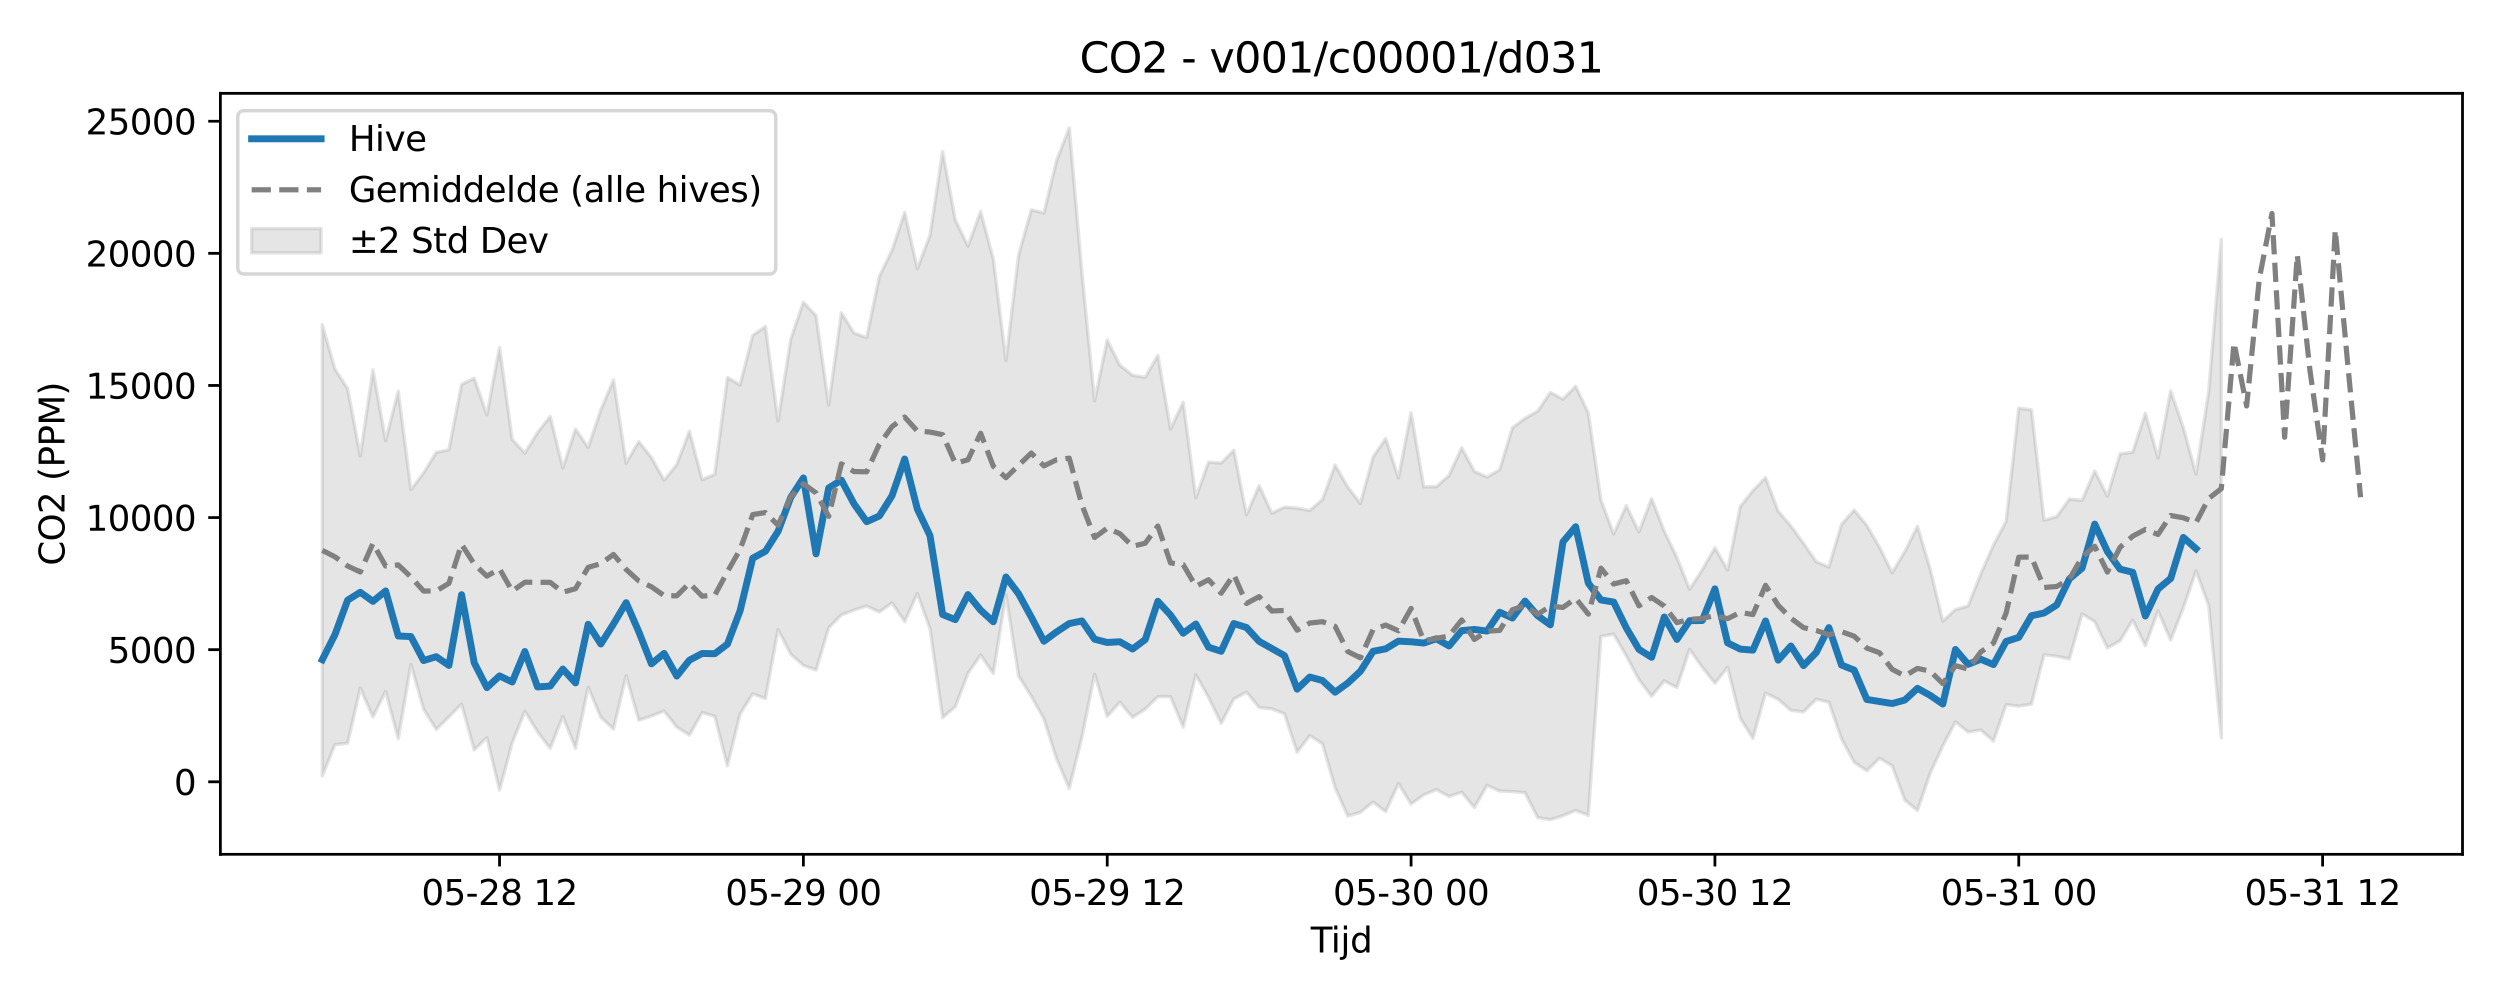 <?xml version="1.0" encoding="utf-8" standalone="no"?>
<!DOCTYPE svg PUBLIC "-//W3C//DTD SVG 1.1//EN"
  "http://www.w3.org/Graphics/SVG/1.1/DTD/svg11.dtd">
<svg xmlns:xlink="http://www.w3.org/1999/xlink" width="720pt" height="288pt" viewBox="0 0 720 288" xmlns="http://www.w3.org/2000/svg" version="1.1">
 <defs>
  <style type="text/css">*{stroke-linejoin: round; stroke-linecap: butt}</style>
 </defs>
 <g id="figure_1">
  <g id="patch_1">
   <path d="M 0 288 
L 720 288 
L 720 0 
L 0 0 
z
" style="fill: #ffffff"/>
  </g>
  <g id="axes_1">
   <g id="patch_2">
    <path d="M 63.47 246.04 
L 709.2 246.04 
L 709.2 26.88 
L 63.47 26.88 
z
" style="fill: #ffffff"/>
   </g>
   <g id="FillBetweenPolyCollection_1">
    <defs>
     <path id="m16d44f63db" d="M 92.821 -194.487 
L 92.821 -64.517 
L 96.467 -73.576 
L 100.114 -73.927 
L 103.76 -89.818 
L 107.406 -81.528 
L 111.052 -88.854 
L 114.698 -75.291 
L 118.344 -96.659 
L 121.99 -83.759 
L 125.637 -77.922 
L 129.283 -81.523 
L 132.929 -85.207 
L 136.575 -72.035 
L 140.221 -75.556 
L 143.867 -60.464 
L 147.513 -74.04 
L 151.159 -83.148 
L 154.806 -77.201 
L 158.452 -72.487 
L 162.098 -81.665 
L 165.744 -72.482 
L 169.39 -90.065 
L 173.036 -81.429 
L 176.682 -78.037 
L 180.329 -93.357 
L 183.975 -80.571 
L 187.621 -81.794 
L 191.267 -83.218 
L 194.913 -78.59 
L 198.559 -76.29 
L 202.205 -82.755 
L 205.851 -81.722 
L 209.498 -67.448 
L 213.144 -82.356 
L 216.79 -88.185 
L 220.436 -86.81 
L 224.082 -106.672 
L 227.728 -99.623 
L 231.374 -96.369 
L 235.021 -95.03 
L 238.667 -107.181 
L 242.313 -110.9 
L 245.959 -112.292 
L 249.605 -113.476 
L 253.251 -111.734 
L 256.897 -114.36 
L 260.543 -108.956 
L 264.19 -117.082 
L 267.836 -106.933 
L 271.482 -81.313 
L 275.128 -84.47 
L 278.774 -94.066 
L 282.42 -99.353 
L 286.066 -94.031 
L 289.712 -116.674 
L 293.359 -93.321 
L 297.005 -87.47 
L 300.651 -80.973 
L 304.297 -69.453 
L 307.943 -60.934 
L 311.589 -75.646 
L 315.235 -93.829 
L 318.882 -81.696 
L 322.528 -85.768 
L 326.174 -81.386 
L 329.82 -83.774 
L 333.466 -87.365 
L 337.112 -87.337 
L 340.758 -78.591 
L 344.404 -93.623 
L 348.051 -87.186 
L 351.697 -79.667 
L 355.343 -86.692 
L 358.989 -88.669 
L 362.635 -84.236 
L 366.281 -83.863 
L 369.927 -82.419 
L 373.574 -71.347 
L 377.22 -76.166 
L 380.866 -73.805 
L 384.512 -61.147 
L 388.158 -52.975 
L 391.804 -54.058 
L 395.45 -57.006 
L 399.096 -54.248 
L 402.743 -62.314 
L 406.389 -56.433 
L 410.035 -59.086 
L 413.681 -60.574 
L 417.327 -58.604 
L 420.973 -59.854 
L 424.619 -55.422 
L 428.266 -61.813 
L 431.912 -60.185 
L 435.558 -60.01 
L 439.204 -59.732 
L 442.85 -52.531 
L 446.496 -51.922 
L 450.142 -53.064 
L 453.788 -54.585 
L 457.435 -53.185 
L 461.081 -104.728 
L 464.727 -105.403 
L 468.373 -99.139 
L 472.019 -92.258 
L 475.665 -87.472 
L 479.311 -91.888 
L 482.958 -89.968 
L 486.604 -100.994 
L 490.25 -95.828 
L 493.896 -91.249 
L 497.542 -95.789 
L 501.188 -81.177 
L 504.834 -75.346 
L 508.48 -88.397 
L 512.127 -86.589 
L 515.773 -83.408 
L 519.419 -82.971 
L 523.065 -86.625 
L 526.711 -85.748 
L 530.357 -75.177 
L 534.003 -68.453 
L 537.649 -66.021 
L 541.296 -69.652 
L 544.942 -67.436 
L 548.588 -57.556 
L 552.234 -54.591 
L 555.88 -65.314 
L 559.526 -73.155 
L 563.172 -80.1 
L 566.819 -77.172 
L 570.465 -77.757 
L 574.111 -74.577 
L 577.757 -85.028 
L 581.403 -84.63 
L 585.049 -85.2 
L 588.695 -99.42 
L 592.341 -98.983 
L 595.988 -98.245 
L 599.634 -111.204 
L 603.28 -108.957 
L 606.926 -101.386 
L 610.572 -103.459 
L 614.218 -109.415 
L 617.864 -102.033 
L 621.511 -112.074 
L 625.157 -103.648 
L 628.803 -112.92 
L 632.449 -123.532 
L 636.095 -113.677 
L 639.741 -75.488 
L 639.741 -219.076 
L 639.741 -219.076 
L 636.095 -175.173 
L 632.449 -151.448 
L 628.803 -164.827 
L 625.157 -175.42 
L 621.511 -156.076 
L 617.864 -169.006 
L 614.218 -157.768 
L 610.572 -157.287 
L 606.926 -145.113 
L 603.28 -152.372 
L 599.634 -143.891 
L 595.988 -144.272 
L 592.341 -139.192 
L 588.695 -138.199 
L 585.049 -169.983 
L 581.403 -170.427 
L 577.757 -137.833 
L 574.111 -130.989 
L 570.465 -122.708 
L 566.819 -113.477 
L 563.172 -112.456 
L 559.526 -109.098 
L 555.88 -124.157 
L 552.234 -136.425 
L 548.588 -129.114 
L 544.942 -123.047 
L 541.296 -130.379 
L 537.649 -136.668 
L 534.003 -141.107 
L 530.357 -136.986 
L 526.711 -124.706 
L 523.065 -126.215 
L 519.419 -131.5 
L 515.773 -136.529 
L 512.127 -140.719 
L 508.48 -150.461 
L 504.834 -146.676 
L 501.188 -142.086 
L 497.542 -123.842 
L 493.896 -130.244 
L 490.25 -123.896 
L 486.604 -118.28 
L 482.958 -127.409 
L 479.311 -135.025 
L 475.665 -144.374 
L 472.019 -134.805 
L 468.373 -142.373 
L 464.727 -134.19 
L 461.081 -143.989 
L 457.435 -169.093 
L 453.788 -176.749 
L 450.142 -173.04 
L 446.496 -174.972 
L 442.85 -169.603 
L 439.204 -167.504 
L 435.558 -164.761 
L 431.912 -152.701 
L 428.266 -150.593 
L 424.619 -152.243 
L 420.973 -159.041 
L 417.327 -151.086 
L 413.681 -147.829 
L 410.035 -147.811 
L 406.389 -169.121 
L 402.743 -150.353 
L 399.096 -161.712 
L 395.45 -156.38 
L 391.804 -143.033 
L 388.158 -147.748 
L 384.512 -154.057 
L 380.866 -144.112 
L 377.22 -140.977 
L 373.574 -141.683 
L 369.927 -141.946 
L 366.281 -140.2 
L 362.635 -148.122 
L 358.989 -139.736 
L 355.343 -158.316 
L 351.697 -154.657 
L 348.051 -154.89 
L 344.404 -144.647 
L 340.758 -172.151 
L 337.112 -164.413 
L 333.466 -185.639 
L 329.82 -179.331 
L 326.174 -179.93 
L 322.528 -182.828 
L 318.882 -190.074 
L 315.235 -172.549 
L 311.589 -209.539 
L 307.943 -251.158 
L 304.297 -241.752 
L 300.651 -226.66 
L 297.005 -227.57 
L 293.359 -214.578 
L 289.712 -184.19 
L 286.066 -213.429 
L 282.42 -227.089 
L 278.774 -217.102 
L 275.128 -224.669 
L 271.482 -244.325 
L 267.836 -220.204 
L 264.19 -210.613 
L 260.543 -226.83 
L 256.897 -215.89 
L 253.251 -208.369 
L 249.605 -190.779 
L 245.959 -192.088 
L 242.313 -197.923 
L 238.667 -171.405 
L 235.021 -197.052 
L 231.374 -200.98 
L 227.728 -190.269 
L 224.082 -166.79 
L 220.436 -193.975 
L 216.79 -191.415 
L 213.144 -177.149 
L 209.498 -179.259 
L 205.851 -151.413 
L 202.205 -149.852 
L 198.559 -163.798 
L 194.913 -154.215 
L 191.267 -149.697 
L 187.621 -156.212 
L 183.975 -160.831 
L 180.329 -154.624 
L 176.682 -178.59 
L 173.036 -169.917 
L 169.39 -159.129 
L 165.744 -164.433 
L 162.098 -153.211 
L 158.452 -168.069 
L 154.806 -163.427 
L 151.159 -157.494 
L 147.513 -161.479 
L 143.867 -187.915 
L 140.221 -168.577 
L 136.575 -179.056 
L 132.929 -177.309 
L 129.283 -158.464 
L 125.637 -157.709 
L 121.99 -151.789 
L 118.344 -146.995 
L 114.698 -175.301 
L 111.052 -161.128 
L 107.406 -181.488 
L 103.76 -156.709 
L 100.114 -176.073 
L 96.467 -181.699 
L 92.821 -194.487 
z
" style="stroke: #808080; stroke-opacity: 0.2"/>
    </defs>
    <g clip-path="url(#p718d4a0f1f)">
     <use xlink:href="#m16d44f63db" x="0" y="288" style="fill: #808080; fill-opacity: 0.2; stroke: #808080; stroke-opacity: 0.2"/>
    </g>
   </g>
   <g id="matplotlib.axis_1">
    <g id="xtick_1">
     <g id="line2d_1">
      <defs>
       <path id="m1c17adb75e" d="M 0 0 
L 0 3.5 
" style="stroke: #000000; stroke-width: 0.8"/>
      </defs>
      <g>
       <use xlink:href="#m1c17adb75e" x="143.867" y="246.04" style="stroke: #000000; stroke-width: 0.8"/>
      </g>
     </g>
     <g id="text_1">
      <!-- 05-28 12 -->
      <g transform="translate(121.387 260.638) scale(0.1 -0.1)">
       <defs>
        <path id="DejaVuSans-30" d="M 2034 4250 
Q 1547 4250 1301 3770 
Q 1056 3291 1056 2328 
Q 1056 1369 1301 889 
Q 1547 409 2034 409 
Q 2525 409 2770 889 
Q 3016 1369 3016 2328 
Q 3016 3291 2770 3770 
Q 2525 4250 2034 4250 
z
M 2034 4750 
Q 2819 4750 3233 4129 
Q 3647 3509 3647 2328 
Q 3647 1150 3233 529 
Q 2819 -91 2034 -91 
Q 1250 -91 836 529 
Q 422 1150 422 2328 
Q 422 3509 836 4129 
Q 1250 4750 2034 4750 
z
" transform="scale(0.016)"/>
        <path id="DejaVuSans-35" d="M 691 4666 
L 3169 4666 
L 3169 4134 
L 1269 4134 
L 1269 2991 
Q 1406 3038 1543 3061 
Q 1681 3084 1819 3084 
Q 2600 3084 3056 2656 
Q 3513 2228 3513 1497 
Q 3513 744 3044 326 
Q 2575 -91 1722 -91 
Q 1428 -91 1123 -41 
Q 819 9 494 109 
L 494 744 
Q 775 591 1075 516 
Q 1375 441 1709 441 
Q 2250 441 2565 725 
Q 2881 1009 2881 1497 
Q 2881 1984 2565 2268 
Q 2250 2553 1709 2553 
Q 1456 2553 1204 2497 
Q 953 2441 691 2322 
L 691 4666 
z
" transform="scale(0.016)"/>
        <path id="DejaVuSans-2d" d="M 313 2009 
L 1997 2009 
L 1997 1497 
L 313 1497 
L 313 2009 
z
" transform="scale(0.016)"/>
        <path id="DejaVuSans-32" d="M 1228 531 
L 3431 531 
L 3431 0 
L 469 0 
L 469 531 
Q 828 903 1448 1529 
Q 2069 2156 2228 2338 
Q 2531 2678 2651 2914 
Q 2772 3150 2772 3378 
Q 2772 3750 2511 3984 
Q 2250 4219 1831 4219 
Q 1534 4219 1204 4116 
Q 875 4013 500 3803 
L 500 4441 
Q 881 4594 1212 4672 
Q 1544 4750 1819 4750 
Q 2544 4750 2975 4387 
Q 3406 4025 3406 3419 
Q 3406 3131 3298 2873 
Q 3191 2616 2906 2266 
Q 2828 2175 2409 1742 
Q 1991 1309 1228 531 
z
" transform="scale(0.016)"/>
        <path id="DejaVuSans-38" d="M 2034 2216 
Q 1584 2216 1326 1975 
Q 1069 1734 1069 1313 
Q 1069 891 1326 650 
Q 1584 409 2034 409 
Q 2484 409 2743 651 
Q 3003 894 3003 1313 
Q 3003 1734 2745 1975 
Q 2488 2216 2034 2216 
z
M 1403 2484 
Q 997 2584 770 2862 
Q 544 3141 544 3541 
Q 544 4100 942 4425 
Q 1341 4750 2034 4750 
Q 2731 4750 3128 4425 
Q 3525 4100 3525 3541 
Q 3525 3141 3298 2862 
Q 3072 2584 2669 2484 
Q 3125 2378 3379 2068 
Q 3634 1759 3634 1313 
Q 3634 634 3220 271 
Q 2806 -91 2034 -91 
Q 1263 -91 848 271 
Q 434 634 434 1313 
Q 434 1759 690 2068 
Q 947 2378 1403 2484 
z
M 1172 3481 
Q 1172 3119 1398 2916 
Q 1625 2713 2034 2713 
Q 2441 2713 2670 2916 
Q 2900 3119 2900 3481 
Q 2900 3844 2670 4047 
Q 2441 4250 2034 4250 
Q 1625 4250 1398 4047 
Q 1172 3844 1172 3481 
z
" transform="scale(0.016)"/>
        <path id="DejaVuSans-20" transform="scale(0.016)"/>
        <path id="DejaVuSans-31" d="M 794 531 
L 1825 531 
L 1825 4091 
L 703 3866 
L 703 4441 
L 1819 4666 
L 2450 4666 
L 2450 531 
L 3481 531 
L 3481 0 
L 794 0 
L 794 531 
z
" transform="scale(0.016)"/>
       </defs>
       <use xlink:href="#DejaVuSans-30"/>
       <use xlink:href="#DejaVuSans-35" transform="translate(63.623 0)"/>
       <use xlink:href="#DejaVuSans-2d" transform="translate(127.246 0)"/>
       <use xlink:href="#DejaVuSans-32" transform="translate(163.33 0)"/>
       <use xlink:href="#DejaVuSans-38" transform="translate(226.953 0)"/>
       <use xlink:href="#DejaVuSans-20" transform="translate(290.576 0)"/>
       <use xlink:href="#DejaVuSans-31" transform="translate(322.363 0)"/>
       <use xlink:href="#DejaVuSans-32" transform="translate(385.986 0)"/>
      </g>
     </g>
    </g>
    <g id="xtick_2">
     <g id="line2d_2">
      <g>
       <use xlink:href="#m1c17adb75e" x="231.374" y="246.04" style="stroke: #000000; stroke-width: 0.8"/>
      </g>
     </g>
     <g id="text_2">
      <!-- 05-29 00 -->
      <g transform="translate(208.894 260.638) scale(0.1 -0.1)">
       <defs>
        <path id="DejaVuSans-39" d="M 703 97 
L 703 672 
Q 941 559 1184 500 
Q 1428 441 1663 441 
Q 2288 441 2617 861 
Q 2947 1281 2994 2138 
Q 2813 1869 2534 1725 
Q 2256 1581 1919 1581 
Q 1219 1581 811 2004 
Q 403 2428 403 3163 
Q 403 3881 828 4315 
Q 1253 4750 1959 4750 
Q 2769 4750 3195 4129 
Q 3622 3509 3622 2328 
Q 3622 1225 3098 567 
Q 2575 -91 1691 -91 
Q 1453 -91 1209 -44 
Q 966 3 703 97 
z
M 1959 2075 
Q 2384 2075 2632 2365 
Q 2881 2656 2881 3163 
Q 2881 3666 2632 3958 
Q 2384 4250 1959 4250 
Q 1534 4250 1286 3958 
Q 1038 3666 1038 3163 
Q 1038 2656 1286 2365 
Q 1534 2075 1959 2075 
z
" transform="scale(0.016)"/>
       </defs>
       <use xlink:href="#DejaVuSans-30"/>
       <use xlink:href="#DejaVuSans-35" transform="translate(63.623 0)"/>
       <use xlink:href="#DejaVuSans-2d" transform="translate(127.246 0)"/>
       <use xlink:href="#DejaVuSans-32" transform="translate(163.33 0)"/>
       <use xlink:href="#DejaVuSans-39" transform="translate(226.953 0)"/>
       <use xlink:href="#DejaVuSans-20" transform="translate(290.576 0)"/>
       <use xlink:href="#DejaVuSans-30" transform="translate(322.363 0)"/>
       <use xlink:href="#DejaVuSans-30" transform="translate(385.986 0)"/>
      </g>
     </g>
    </g>
    <g id="xtick_3">
     <g id="line2d_3">
      <g>
       <use xlink:href="#m1c17adb75e" x="318.882" y="246.04" style="stroke: #000000; stroke-width: 0.8"/>
      </g>
     </g>
     <g id="text_3">
      <!-- 05-29 12 -->
      <g transform="translate(296.401 260.638) scale(0.1 -0.1)">
       <use xlink:href="#DejaVuSans-30"/>
       <use xlink:href="#DejaVuSans-35" transform="translate(63.623 0)"/>
       <use xlink:href="#DejaVuSans-2d" transform="translate(127.246 0)"/>
       <use xlink:href="#DejaVuSans-32" transform="translate(163.33 0)"/>
       <use xlink:href="#DejaVuSans-39" transform="translate(226.953 0)"/>
       <use xlink:href="#DejaVuSans-20" transform="translate(290.576 0)"/>
       <use xlink:href="#DejaVuSans-31" transform="translate(322.363 0)"/>
       <use xlink:href="#DejaVuSans-32" transform="translate(385.986 0)"/>
      </g>
     </g>
    </g>
    <g id="xtick_4">
     <g id="line2d_4">
      <g>
       <use xlink:href="#m1c17adb75e" x="406.389" y="246.04" style="stroke: #000000; stroke-width: 0.8"/>
      </g>
     </g>
     <g id="text_4">
      <!-- 05-30 00 -->
      <g transform="translate(383.908 260.638) scale(0.1 -0.1)">
       <defs>
        <path id="DejaVuSans-33" d="M 2597 2516 
Q 3050 2419 3304 2112 
Q 3559 1806 3559 1356 
Q 3559 666 3084 287 
Q 2609 -91 1734 -91 
Q 1441 -91 1130 -33 
Q 819 25 488 141 
L 488 750 
Q 750 597 1062 519 
Q 1375 441 1716 441 
Q 2309 441 2620 675 
Q 2931 909 2931 1356 
Q 2931 1769 2642 2001 
Q 2353 2234 1838 2234 
L 1294 2234 
L 1294 2753 
L 1863 2753 
Q 2328 2753 2575 2939 
Q 2822 3125 2822 3475 
Q 2822 3834 2567 4026 
Q 2313 4219 1838 4219 
Q 1578 4219 1281 4162 
Q 984 4106 628 3988 
L 628 4550 
Q 988 4650 1302 4700 
Q 1616 4750 1894 4750 
Q 2613 4750 3031 4423 
Q 3450 4097 3450 3541 
Q 3450 3153 3228 2886 
Q 3006 2619 2597 2516 
z
" transform="scale(0.016)"/>
       </defs>
       <use xlink:href="#DejaVuSans-30"/>
       <use xlink:href="#DejaVuSans-35" transform="translate(63.623 0)"/>
       <use xlink:href="#DejaVuSans-2d" transform="translate(127.246 0)"/>
       <use xlink:href="#DejaVuSans-33" transform="translate(163.33 0)"/>
       <use xlink:href="#DejaVuSans-30" transform="translate(226.953 0)"/>
       <use xlink:href="#DejaVuSans-20" transform="translate(290.576 0)"/>
       <use xlink:href="#DejaVuSans-30" transform="translate(322.363 0)"/>
       <use xlink:href="#DejaVuSans-30" transform="translate(385.986 0)"/>
      </g>
     </g>
    </g>
    <g id="xtick_5">
     <g id="line2d_5">
      <g>
       <use xlink:href="#m1c17adb75e" x="493.896" y="246.04" style="stroke: #000000; stroke-width: 0.8"/>
      </g>
     </g>
     <g id="text_5">
      <!-- 05-30 12 -->
      <g transform="translate(471.415 260.638) scale(0.1 -0.1)">
       <use xlink:href="#DejaVuSans-30"/>
       <use xlink:href="#DejaVuSans-35" transform="translate(63.623 0)"/>
       <use xlink:href="#DejaVuSans-2d" transform="translate(127.246 0)"/>
       <use xlink:href="#DejaVuSans-33" transform="translate(163.33 0)"/>
       <use xlink:href="#DejaVuSans-30" transform="translate(226.953 0)"/>
       <use xlink:href="#DejaVuSans-20" transform="translate(290.576 0)"/>
       <use xlink:href="#DejaVuSans-31" transform="translate(322.363 0)"/>
       <use xlink:href="#DejaVuSans-32" transform="translate(385.986 0)"/>
      </g>
     </g>
    </g>
    <g id="xtick_6">
     <g id="line2d_6">
      <g>
       <use xlink:href="#m1c17adb75e" x="581.403" y="246.04" style="stroke: #000000; stroke-width: 0.8"/>
      </g>
     </g>
     <g id="text_6">
      <!-- 05-31 00 -->
      <g transform="translate(558.923 260.638) scale(0.1 -0.1)">
       <use xlink:href="#DejaVuSans-30"/>
       <use xlink:href="#DejaVuSans-35" transform="translate(63.623 0)"/>
       <use xlink:href="#DejaVuSans-2d" transform="translate(127.246 0)"/>
       <use xlink:href="#DejaVuSans-33" transform="translate(163.33 0)"/>
       <use xlink:href="#DejaVuSans-31" transform="translate(226.953 0)"/>
       <use xlink:href="#DejaVuSans-20" transform="translate(290.576 0)"/>
       <use xlink:href="#DejaVuSans-30" transform="translate(322.363 0)"/>
       <use xlink:href="#DejaVuSans-30" transform="translate(385.986 0)"/>
      </g>
     </g>
    </g>
    <g id="xtick_7">
     <g id="line2d_7">
      <g>
       <use xlink:href="#m1c17adb75e" x="668.91" y="246.04" style="stroke: #000000; stroke-width: 0.8"/>
      </g>
     </g>
     <g id="text_7">
      <!-- 05-31 12 -->
      <g transform="translate(646.43 260.638) scale(0.1 -0.1)">
       <use xlink:href="#DejaVuSans-30"/>
       <use xlink:href="#DejaVuSans-35" transform="translate(63.623 0)"/>
       <use xlink:href="#DejaVuSans-2d" transform="translate(127.246 0)"/>
       <use xlink:href="#DejaVuSans-33" transform="translate(163.33 0)"/>
       <use xlink:href="#DejaVuSans-31" transform="translate(226.953 0)"/>
       <use xlink:href="#DejaVuSans-20" transform="translate(290.576 0)"/>
       <use xlink:href="#DejaVuSans-31" transform="translate(322.363 0)"/>
       <use xlink:href="#DejaVuSans-32" transform="translate(385.986 0)"/>
      </g>
     </g>
    </g>
    <g id="text_8">
     <!-- Tijd -->
     <g transform="translate(377.485 274.317) scale(0.1 -0.1)">
      <defs>
       <path id="DejaVuSans-54" d="M -19 4666 
L 3928 4666 
L 3928 4134 
L 2272 4134 
L 2272 0 
L 1638 0 
L 1638 4134 
L -19 4134 
L -19 4666 
z
" transform="scale(0.016)"/>
       <path id="DejaVuSans-69" d="M 603 3500 
L 1178 3500 
L 1178 0 
L 603 0 
L 603 3500 
z
M 603 4863 
L 1178 4863 
L 1178 4134 
L 603 4134 
L 603 4863 
z
" transform="scale(0.016)"/>
       <path id="DejaVuSans-6a" d="M 603 3500 
L 1178 3500 
L 1178 -63 
Q 1178 -731 923 -1031 
Q 669 -1331 103 -1331 
L -116 -1331 
L -116 -844 
L 38 -844 
Q 366 -844 484 -692 
Q 603 -541 603 -63 
L 603 3500 
z
M 603 4863 
L 1178 4863 
L 1178 4134 
L 603 4134 
L 603 4863 
z
" transform="scale(0.016)"/>
       <path id="DejaVuSans-64" d="M 2906 2969 
L 2906 4863 
L 3481 4863 
L 3481 0 
L 2906 0 
L 2906 525 
Q 2725 213 2448 61 
Q 2172 -91 1784 -91 
Q 1150 -91 751 415 
Q 353 922 353 1747 
Q 353 2572 751 3078 
Q 1150 3584 1784 3584 
Q 2172 3584 2448 3432 
Q 2725 3281 2906 2969 
z
M 947 1747 
Q 947 1113 1208 752 
Q 1469 391 1925 391 
Q 2381 391 2643 752 
Q 2906 1113 2906 1747 
Q 2906 2381 2643 2742 
Q 2381 3103 1925 3103 
Q 1469 3103 1208 2742 
Q 947 2381 947 1747 
z
" transform="scale(0.016)"/>
      </defs>
      <use xlink:href="#DejaVuSans-54"/>
      <use xlink:href="#DejaVuSans-69" transform="translate(57.959 0)"/>
      <use xlink:href="#DejaVuSans-6a" transform="translate(85.742 0)"/>
      <use xlink:href="#DejaVuSans-64" transform="translate(113.525 0)"/>
     </g>
    </g>
   </g>
   <g id="matplotlib.axis_2">
    <g id="ytick_1">
     <g id="line2d_8">
      <defs>
       <path id="m0ce112e9c4" d="M 0 0 
L -3.5 0 
" style="stroke: #000000; stroke-width: 0.8"/>
      </defs>
      <g>
       <use xlink:href="#m0ce112e9c4" x="63.47" y="225.157" style="stroke: #000000; stroke-width: 0.8"/>
      </g>
     </g>
     <g id="text_9">
      <!-- 0 -->
      <g transform="translate(50.108 228.956) scale(0.1 -0.1)">
       <use xlink:href="#DejaVuSans-30"/>
      </g>
     </g>
    </g>
    <g id="ytick_2">
     <g id="line2d_9">
      <g>
       <use xlink:href="#m0ce112e9c4" x="63.47" y="187.109" style="stroke: #000000; stroke-width: 0.8"/>
      </g>
     </g>
     <g id="text_10">
      <!-- 5000 -->
      <g transform="translate(31.02 190.908) scale(0.1 -0.1)">
       <use xlink:href="#DejaVuSans-35"/>
       <use xlink:href="#DejaVuSans-30" transform="translate(63.623 0)"/>
       <use xlink:href="#DejaVuSans-30" transform="translate(127.246 0)"/>
       <use xlink:href="#DejaVuSans-30" transform="translate(190.869 0)"/>
      </g>
     </g>
    </g>
    <g id="ytick_3">
     <g id="line2d_10">
      <g>
       <use xlink:href="#m0ce112e9c4" x="63.47" y="149.061" style="stroke: #000000; stroke-width: 0.8"/>
      </g>
     </g>
     <g id="text_11">
      <!-- 10000 -->
      <g transform="translate(24.657 152.86) scale(0.1 -0.1)">
       <use xlink:href="#DejaVuSans-31"/>
       <use xlink:href="#DejaVuSans-30" transform="translate(63.623 0)"/>
       <use xlink:href="#DejaVuSans-30" transform="translate(127.246 0)"/>
       <use xlink:href="#DejaVuSans-30" transform="translate(190.869 0)"/>
       <use xlink:href="#DejaVuSans-30" transform="translate(254.492 0)"/>
      </g>
     </g>
    </g>
    <g id="ytick_4">
     <g id="line2d_11">
      <g>
       <use xlink:href="#m0ce112e9c4" x="63.47" y="111.013" style="stroke: #000000; stroke-width: 0.8"/>
      </g>
     </g>
     <g id="text_12">
      <!-- 15000 -->
      <g transform="translate(24.657 114.812) scale(0.1 -0.1)">
       <use xlink:href="#DejaVuSans-31"/>
       <use xlink:href="#DejaVuSans-35" transform="translate(63.623 0)"/>
       <use xlink:href="#DejaVuSans-30" transform="translate(127.246 0)"/>
       <use xlink:href="#DejaVuSans-30" transform="translate(190.869 0)"/>
       <use xlink:href="#DejaVuSans-30" transform="translate(254.492 0)"/>
      </g>
     </g>
    </g>
    <g id="ytick_5">
     <g id="line2d_12">
      <g>
       <use xlink:href="#m0ce112e9c4" x="63.47" y="72.965" style="stroke: #000000; stroke-width: 0.8"/>
      </g>
     </g>
     <g id="text_13">
      <!-- 20000 -->
      <g transform="translate(24.657 76.764) scale(0.1 -0.1)">
       <use xlink:href="#DejaVuSans-32"/>
       <use xlink:href="#DejaVuSans-30" transform="translate(63.623 0)"/>
       <use xlink:href="#DejaVuSans-30" transform="translate(127.246 0)"/>
       <use xlink:href="#DejaVuSans-30" transform="translate(190.869 0)"/>
       <use xlink:href="#DejaVuSans-30" transform="translate(254.492 0)"/>
      </g>
     </g>
    </g>
    <g id="ytick_6">
     <g id="line2d_13">
      <g>
       <use xlink:href="#m0ce112e9c4" x="63.47" y="34.917" style="stroke: #000000; stroke-width: 0.8"/>
      </g>
     </g>
     <g id="text_14">
      <!-- 25000 -->
      <g transform="translate(24.657 38.716) scale(0.1 -0.1)">
       <use xlink:href="#DejaVuSans-32"/>
       <use xlink:href="#DejaVuSans-35" transform="translate(63.623 0)"/>
       <use xlink:href="#DejaVuSans-30" transform="translate(127.246 0)"/>
       <use xlink:href="#DejaVuSans-30" transform="translate(190.869 0)"/>
       <use xlink:href="#DejaVuSans-30" transform="translate(254.492 0)"/>
      </g>
     </g>
    </g>
    <g id="text_15">
     <!-- CO2 (PPM) -->
     <g transform="translate(18.578 162.903) rotate(-90) scale(0.1 -0.1)">
      <defs>
       <path id="DejaVuSans-43" d="M 4122 4306 
L 4122 3641 
Q 3803 3938 3442 4084 
Q 3081 4231 2675 4231 
Q 1875 4231 1450 3742 
Q 1025 3253 1025 2328 
Q 1025 1406 1450 917 
Q 1875 428 2675 428 
Q 3081 428 3442 575 
Q 3803 722 4122 1019 
L 4122 359 
Q 3791 134 3420 21 
Q 3050 -91 2638 -91 
Q 1578 -91 968 557 
Q 359 1206 359 2328 
Q 359 3453 968 4101 
Q 1578 4750 2638 4750 
Q 3056 4750 3426 4639 
Q 3797 4528 4122 4306 
z
" transform="scale(0.016)"/>
       <path id="DejaVuSans-4f" d="M 2522 4238 
Q 1834 4238 1429 3725 
Q 1025 3213 1025 2328 
Q 1025 1447 1429 934 
Q 1834 422 2522 422 
Q 3209 422 3611 934 
Q 4013 1447 4013 2328 
Q 4013 3213 3611 3725 
Q 3209 4238 2522 4238 
z
M 2522 4750 
Q 3503 4750 4090 4092 
Q 4678 3434 4678 2328 
Q 4678 1225 4090 567 
Q 3503 -91 2522 -91 
Q 1538 -91 948 565 
Q 359 1222 359 2328 
Q 359 3434 948 4092 
Q 1538 4750 2522 4750 
z
" transform="scale(0.016)"/>
       <path id="DejaVuSans-28" d="M 1984 4856 
Q 1566 4138 1362 3434 
Q 1159 2731 1159 2009 
Q 1159 1288 1364 580 
Q 1569 -128 1984 -844 
L 1484 -844 
Q 1016 -109 783 600 
Q 550 1309 550 2009 
Q 550 2706 781 3412 
Q 1013 4119 1484 4856 
L 1984 4856 
z
" transform="scale(0.016)"/>
       <path id="DejaVuSans-50" d="M 1259 4147 
L 1259 2394 
L 2053 2394 
Q 2494 2394 2734 2622 
Q 2975 2850 2975 3272 
Q 2975 3691 2734 3919 
Q 2494 4147 2053 4147 
L 1259 4147 
z
M 628 4666 
L 2053 4666 
Q 2838 4666 3239 4311 
Q 3641 3956 3641 3272 
Q 3641 2581 3239 2228 
Q 2838 1875 2053 1875 
L 1259 1875 
L 1259 0 
L 628 0 
L 628 4666 
z
" transform="scale(0.016)"/>
       <path id="DejaVuSans-4d" d="M 628 4666 
L 1569 4666 
L 2759 1491 
L 3956 4666 
L 4897 4666 
L 4897 0 
L 4281 0 
L 4281 4097 
L 3078 897 
L 2444 897 
L 1241 4097 
L 1241 0 
L 628 0 
L 628 4666 
z
" transform="scale(0.016)"/>
       <path id="DejaVuSans-29" d="M 513 4856 
L 1013 4856 
Q 1481 4119 1714 3412 
Q 1947 2706 1947 2009 
Q 1947 1309 1714 600 
Q 1481 -109 1013 -844 
L 513 -844 
Q 928 -128 1133 580 
Q 1338 1288 1338 2009 
Q 1338 2731 1133 3434 
Q 928 4138 513 4856 
z
" transform="scale(0.016)"/>
      </defs>
      <use xlink:href="#DejaVuSans-43"/>
      <use xlink:href="#DejaVuSans-4f" transform="translate(69.824 0)"/>
      <use xlink:href="#DejaVuSans-32" transform="translate(148.535 0)"/>
      <use xlink:href="#DejaVuSans-20" transform="translate(212.158 0)"/>
      <use xlink:href="#DejaVuSans-28" transform="translate(243.945 0)"/>
      <use xlink:href="#DejaVuSans-50" transform="translate(282.959 0)"/>
      <use xlink:href="#DejaVuSans-50" transform="translate(343.262 0)"/>
      <use xlink:href="#DejaVuSans-4d" transform="translate(403.564 0)"/>
      <use xlink:href="#DejaVuSans-29" transform="translate(489.844 0)"/>
     </g>
    </g>
   </g>
   <g id="line2d_14">
    <path d="M 92.821 189.993 
L 96.467 182.766 
L 100.114 172.846 
L 103.76 170.573 
L 107.406 173.188 
L 111.052 170.2 
L 114.698 183.169 
L 118.344 183.332 
L 121.99 190.241 
L 125.637 189.125 
L 129.283 191.644 
L 132.929 171.273 
L 136.575 190.883 
L 140.221 198.038 
L 143.867 194.665 
L 147.513 196.413 
L 151.159 187.639 
L 154.806 197.838 
L 158.452 197.59 
L 162.098 192.686 
L 165.744 196.674 
L 169.39 179.791 
L 173.036 185.47 
L 176.682 179.712 
L 180.329 173.579 
L 183.975 181.949 
L 187.621 191.182 
L 191.267 188.187 
L 194.913 194.711 
L 198.559 190.122 
L 202.205 188.201 
L 205.851 188.265 
L 209.498 185.511 
L 213.144 175.892 
L 216.79 160.749 
L 220.436 158.77 
L 224.082 153.023 
L 227.728 143.249 
L 231.374 137.654 
L 235.021 159.509 
L 238.667 140.543 
L 242.313 138.27 
L 245.959 145.114 
L 249.605 150.253 
L 253.251 148.604 
L 256.897 142.779 
L 260.543 132.209 
L 264.19 146.603 
L 267.836 154.261 
L 271.482 176.988 
L 275.128 178.451 
L 278.774 171.245 
L 282.42 175.73 
L 286.066 179.065 
L 289.712 166.172 
L 293.359 171.027 
L 297.005 177.718 
L 300.651 184.671 
L 304.297 181.982 
L 307.943 179.58 
L 311.589 178.829 
L 315.235 184.088 
L 318.882 185.031 
L 322.528 184.826 
L 326.174 186.918 
L 329.82 184.207 
L 333.466 173.173 
L 337.112 177.14 
L 340.758 182.365 
L 344.404 179.722 
L 348.051 186.396 
L 351.697 187.568 
L 355.343 179.573 
L 358.989 180.727 
L 362.635 184.712 
L 369.927 188.826 
L 373.574 198.485 
L 377.22 194.985 
L 380.866 195.984 
L 384.512 199.355 
L 388.158 196.73 
L 391.804 193.323 
L 395.45 187.575 
L 399.096 186.865 
L 402.743 184.643 
L 406.389 184.836 
L 410.035 185.199 
L 413.681 183.971 
L 417.327 186.038 
L 420.973 181.625 
L 424.619 181.28 
L 428.266 181.746 
L 431.912 176.318 
L 435.558 177.997 
L 439.204 173.099 
L 442.85 177.323 
L 446.496 179.956 
L 450.142 156.046 
L 453.788 151.701 
L 457.435 167.945 
L 461.081 172.8 
L 464.727 173.391 
L 468.373 180.831 
L 472.019 187.02 
L 475.665 189.303 
L 479.311 177.703 
L 482.958 184.148 
L 486.604 178.751 
L 490.25 178.708 
L 493.896 169.594 
L 497.542 185.15 
L 501.188 186.941 
L 504.834 187.24 
L 508.48 178.84 
L 512.127 190.122 
L 515.773 186.046 
L 519.419 191.693 
L 523.065 187.93 
L 526.711 180.766 
L 530.357 191.54 
L 534.003 192.998 
L 537.649 201.45 
L 544.942 202.617 
L 548.588 201.615 
L 552.234 198.239 
L 555.88 200.271 
L 559.526 202.756 
L 563.172 187.055 
L 566.819 191.327 
L 570.465 189.866 
L 574.111 191.4 
L 577.757 184.734 
L 581.403 183.565 
L 585.049 177.338 
L 588.695 176.539 
L 592.341 174.22 
L 595.988 166.702 
L 599.634 163.625 
L 603.28 150.943 
L 606.926 158.839 
L 610.572 163.915 
L 614.218 164.815 
L 617.864 177.409 
L 621.511 169.632 
L 625.157 166.593 
L 628.803 154.779 
L 632.449 158.017 
L 632.449 158.017 
" clip-path="url(#p718d4a0f1f)" style="fill: none; stroke: #1f77b4; stroke-width: 2; stroke-linecap: square"/>
   </g>
   <g id="line2d_15">
    <path d="M 92.821 158.498 
L 96.467 160.362 
L 100.114 163 
L 103.76 164.736 
L 107.406 156.492 
L 111.052 163.009 
L 114.698 162.704 
L 118.344 166.173 
L 121.99 170.226 
L 125.637 170.184 
L 129.283 168.006 
L 132.929 156.742 
L 136.575 162.454 
L 140.221 165.933 
L 143.867 163.811 
L 147.513 170.241 
L 151.159 167.679 
L 158.452 167.722 
L 162.098 170.562 
L 165.744 169.542 
L 169.39 163.403 
L 173.036 162.327 
L 176.682 159.687 
L 180.329 164.01 
L 183.975 167.299 
L 187.621 168.997 
L 191.267 171.542 
L 194.913 171.597 
L 198.559 167.956 
L 202.205 171.696 
L 205.851 171.432 
L 209.498 164.647 
L 213.144 158.248 
L 216.79 148.2 
L 220.436 147.608 
L 224.082 151.269 
L 227.728 143.054 
L 231.374 139.325 
L 235.021 141.959 
L 238.667 148.707 
L 242.313 133.589 
L 245.959 135.81 
L 249.605 135.873 
L 253.251 127.948 
L 256.897 122.875 
L 260.543 120.107 
L 264.19 124.153 
L 267.836 124.431 
L 271.482 125.181 
L 275.128 133.43 
L 278.774 132.416 
L 282.42 124.779 
L 286.066 134.27 
L 289.712 137.568 
L 297.005 130.48 
L 300.651 134.184 
L 304.297 132.398 
L 307.943 131.954 
L 311.589 145.408 
L 315.235 154.811 
L 318.882 152.115 
L 322.528 153.702 
L 326.174 157.342 
L 329.82 156.447 
L 333.466 151.498 
L 337.112 162.125 
L 340.758 162.629 
L 344.404 168.865 
L 348.051 166.962 
L 351.697 170.838 
L 355.343 165.496 
L 358.989 173.798 
L 362.635 171.821 
L 366.281 175.969 
L 369.927 175.817 
L 373.574 181.485 
L 377.22 179.429 
L 380.866 179.042 
L 384.512 180.398 
L 388.158 187.638 
L 391.804 189.455 
L 395.45 181.307 
L 399.096 180.02 
L 402.743 181.666 
L 406.389 175.223 
L 410.035 184.551 
L 417.327 183.155 
L 420.973 178.552 
L 424.619 184.167 
L 428.266 181.797 
L 431.912 181.557 
L 435.558 175.615 
L 439.204 174.382 
L 442.85 176.933 
L 446.496 174.553 
L 450.142 174.948 
L 453.788 172.333 
L 457.435 176.861 
L 461.081 163.642 
L 464.727 168.203 
L 468.373 167.244 
L 472.019 174.468 
L 475.665 172.077 
L 479.311 174.544 
L 482.958 179.311 
L 486.604 178.363 
L 490.25 178.138 
L 493.896 177.254 
L 497.542 178.184 
L 501.188 176.368 
L 504.834 176.989 
L 508.48 168.571 
L 512.127 174.346 
L 515.773 178.032 
L 519.419 180.764 
L 523.065 181.58 
L 526.711 182.773 
L 530.357 181.918 
L 534.003 183.22 
L 537.649 186.656 
L 541.296 187.984 
L 544.942 192.759 
L 548.588 194.665 
L 552.234 192.492 
L 555.88 193.264 
L 559.526 196.874 
L 563.172 191.722 
L 566.819 192.676 
L 570.465 187.767 
L 574.111 185.217 
L 577.757 176.569 
L 581.403 160.471 
L 585.049 160.408 
L 588.695 169.191 
L 592.341 168.913 
L 595.988 166.742 
L 599.634 160.453 
L 603.28 157.335 
L 606.926 164.75 
L 610.572 157.627 
L 614.218 154.409 
L 617.864 152.481 
L 621.511 153.925 
L 625.157 148.466 
L 628.803 149.126 
L 632.449 150.51 
L 636.095 143.575 
L 639.741 140.718 
L 643.387 98.681 
L 647.033 116.925 
L 650.68 80.3 
L 654.326 61.49 
L 657.972 125.92 
L 661.618 73.406 
L 665.264 106.649 
L 668.91 132.445 
L 672.556 66.192 
L 676.203 105.435 
L 679.849 143.213 
L 679.849 143.213 
" clip-path="url(#p718d4a0f1f)" style="fill: none; stroke-dasharray: 5.55,2.4; stroke-dashoffset: 0; stroke: #808080; stroke-width: 1.5"/>
   </g>
   <g id="patch_3">
    <path d="M 63.47 246.04 
L 63.47 26.88 
" style="fill: none; stroke: #000000; stroke-width: 0.8; stroke-linejoin: miter; stroke-linecap: square"/>
   </g>
   <g id="patch_4">
    <path d="M 709.2 246.04 
L 709.2 26.88 
" style="fill: none; stroke: #000000; stroke-width: 0.8; stroke-linejoin: miter; stroke-linecap: square"/>
   </g>
   <g id="patch_5">
    <path d="M 63.47 246.04 
L 709.2 246.04 
" style="fill: none; stroke: #000000; stroke-width: 0.8; stroke-linejoin: miter; stroke-linecap: square"/>
   </g>
   <g id="patch_6">
    <path d="M 63.47 26.88 
L 709.2 26.88 
" style="fill: none; stroke: #000000; stroke-width: 0.8; stroke-linejoin: miter; stroke-linecap: square"/>
   </g>
   <g id="text_16">
    <!-- CO2 - v001/c00001/d031 -->
    <g transform="translate(310.932 20.88) scale(0.12 -0.12)">
     <defs>
      <path id="DejaVuSans-76" d="M 191 3500 
L 800 3500 
L 1894 563 
L 2988 3500 
L 3597 3500 
L 2284 0 
L 1503 0 
L 191 3500 
z
" transform="scale(0.016)"/>
      <path id="DejaVuSans-2f" d="M 1625 4666 
L 2156 4666 
L 531 -594 
L 0 -594 
L 1625 4666 
z
" transform="scale(0.016)"/>
      <path id="DejaVuSans-63" d="M 3122 3366 
L 3122 2828 
Q 2878 2963 2633 3030 
Q 2388 3097 2138 3097 
Q 1578 3097 1268 2742 
Q 959 2388 959 1747 
Q 959 1106 1268 751 
Q 1578 397 2138 397 
Q 2388 397 2633 464 
Q 2878 531 3122 666 
L 3122 134 
Q 2881 22 2623 -34 
Q 2366 -91 2075 -91 
Q 1284 -91 818 406 
Q 353 903 353 1747 
Q 353 2603 823 3093 
Q 1294 3584 2113 3584 
Q 2378 3584 2631 3529 
Q 2884 3475 3122 3366 
z
" transform="scale(0.016)"/>
     </defs>
     <use xlink:href="#DejaVuSans-43"/>
     <use xlink:href="#DejaVuSans-4f" transform="translate(69.824 0)"/>
     <use xlink:href="#DejaVuSans-32" transform="translate(148.535 0)"/>
     <use xlink:href="#DejaVuSans-20" transform="translate(212.158 0)"/>
     <use xlink:href="#DejaVuSans-2d" transform="translate(243.945 0)"/>
     <use xlink:href="#DejaVuSans-20" transform="translate(280.029 0)"/>
     <use xlink:href="#DejaVuSans-76" transform="translate(311.816 0)"/>
     <use xlink:href="#DejaVuSans-30" transform="translate(370.996 0)"/>
     <use xlink:href="#DejaVuSans-30" transform="translate(434.619 0)"/>
     <use xlink:href="#DejaVuSans-31" transform="translate(498.242 0)"/>
     <use xlink:href="#DejaVuSans-2f" transform="translate(561.865 0)"/>
     <use xlink:href="#DejaVuSans-63" transform="translate(595.557 0)"/>
     <use xlink:href="#DejaVuSans-30" transform="translate(650.537 0)"/>
     <use xlink:href="#DejaVuSans-30" transform="translate(714.16 0)"/>
     <use xlink:href="#DejaVuSans-30" transform="translate(777.783 0)"/>
     <use xlink:href="#DejaVuSans-30" transform="translate(841.406 0)"/>
     <use xlink:href="#DejaVuSans-31" transform="translate(905.029 0)"/>
     <use xlink:href="#DejaVuSans-2f" transform="translate(968.652 0)"/>
     <use xlink:href="#DejaVuSans-64" transform="translate(1002.344 0)"/>
     <use xlink:href="#DejaVuSans-30" transform="translate(1065.82 0)"/>
     <use xlink:href="#DejaVuSans-33" transform="translate(1129.443 0)"/>
     <use xlink:href="#DejaVuSans-31" transform="translate(1193.066 0)"/>
    </g>
   </g>
   <g id="legend_1">
    <g id="patch_7">
     <path d="M 70.47 78.914 
L 221.414 78.914 
Q 223.414 78.914 223.414 76.914 
L 223.414 33.88 
Q 223.414 31.88 221.414 31.88 
L 70.47 31.88 
Q 68.47 31.88 68.47 33.88 
L 68.47 76.914 
Q 68.47 78.914 70.47 78.914 
z
" style="fill: #ffffff; opacity: 0.8; stroke: #cccccc; stroke-linejoin: miter"/>
    </g>
    <g id="line2d_16">
     <path d="M 72.47 39.978 
L 82.47 39.978 
L 92.47 39.978 
" style="fill: none; stroke: #1f77b4; stroke-width: 2; stroke-linecap: square"/>
    </g>
    <g id="text_17">
     <!-- Hive -->
     <g transform="translate(100.47 43.478) scale(0.1 -0.1)">
      <defs>
       <path id="DejaVuSans-48" d="M 628 4666 
L 1259 4666 
L 1259 2753 
L 3553 2753 
L 3553 4666 
L 4184 4666 
L 4184 0 
L 3553 0 
L 3553 2222 
L 1259 2222 
L 1259 0 
L 628 0 
L 628 4666 
z
" transform="scale(0.016)"/>
       <path id="DejaVuSans-65" d="M 3597 1894 
L 3597 1613 
L 953 1613 
Q 991 1019 1311 708 
Q 1631 397 2203 397 
Q 2534 397 2845 478 
Q 3156 559 3463 722 
L 3463 178 
Q 3153 47 2828 -22 
Q 2503 -91 2169 -91 
Q 1331 -91 842 396 
Q 353 884 353 1716 
Q 353 2575 817 3079 
Q 1281 3584 2069 3584 
Q 2775 3584 3186 3129 
Q 3597 2675 3597 1894 
z
M 3022 2063 
Q 3016 2534 2758 2815 
Q 2500 3097 2075 3097 
Q 1594 3097 1305 2825 
Q 1016 2553 972 2059 
L 3022 2063 
z
" transform="scale(0.016)"/>
      </defs>
      <use xlink:href="#DejaVuSans-48"/>
      <use xlink:href="#DejaVuSans-69" transform="translate(75.195 0)"/>
      <use xlink:href="#DejaVuSans-76" transform="translate(102.979 0)"/>
      <use xlink:href="#DejaVuSans-65" transform="translate(162.158 0)"/>
     </g>
    </g>
    <g id="line2d_17">
     <path d="M 72.47 54.657 
L 82.47 54.657 
L 92.47 54.657 
" style="fill: none; stroke-dasharray: 5.55,2.4; stroke-dashoffset: 0; stroke: #808080; stroke-width: 1.5"/>
    </g>
    <g id="text_18">
     <!-- Gemiddelde (alle hives) -->
     <g transform="translate(100.47 58.157) scale(0.1 -0.1)">
      <defs>
       <path id="DejaVuSans-47" d="M 3809 666 
L 3809 1919 
L 2778 1919 
L 2778 2438 
L 4434 2438 
L 4434 434 
Q 4069 175 3628 42 
Q 3188 -91 2688 -91 
Q 1594 -91 976 548 
Q 359 1188 359 2328 
Q 359 3472 976 4111 
Q 1594 4750 2688 4750 
Q 3144 4750 3555 4637 
Q 3966 4525 4313 4306 
L 4313 3634 
Q 3963 3931 3569 4081 
Q 3175 4231 2741 4231 
Q 1884 4231 1454 3753 
Q 1025 3275 1025 2328 
Q 1025 1384 1454 906 
Q 1884 428 2741 428 
Q 3075 428 3337 486 
Q 3600 544 3809 666 
z
" transform="scale(0.016)"/>
       <path id="DejaVuSans-6d" d="M 3328 2828 
Q 3544 3216 3844 3400 
Q 4144 3584 4550 3584 
Q 5097 3584 5394 3201 
Q 5691 2819 5691 2113 
L 5691 0 
L 5113 0 
L 5113 2094 
Q 5113 2597 4934 2840 
Q 4756 3084 4391 3084 
Q 3944 3084 3684 2787 
Q 3425 2491 3425 1978 
L 3425 0 
L 2847 0 
L 2847 2094 
Q 2847 2600 2669 2842 
Q 2491 3084 2119 3084 
Q 1678 3084 1418 2786 
Q 1159 2488 1159 1978 
L 1159 0 
L 581 0 
L 581 3500 
L 1159 3500 
L 1159 2956 
Q 1356 3278 1631 3431 
Q 1906 3584 2284 3584 
Q 2666 3584 2933 3390 
Q 3200 3197 3328 2828 
z
" transform="scale(0.016)"/>
       <path id="DejaVuSans-6c" d="M 603 4863 
L 1178 4863 
L 1178 0 
L 603 0 
L 603 4863 
z
" transform="scale(0.016)"/>
       <path id="DejaVuSans-61" d="M 2194 1759 
Q 1497 1759 1228 1600 
Q 959 1441 959 1056 
Q 959 750 1161 570 
Q 1363 391 1709 391 
Q 2188 391 2477 730 
Q 2766 1069 2766 1631 
L 2766 1759 
L 2194 1759 
z
M 3341 1997 
L 3341 0 
L 2766 0 
L 2766 531 
Q 2569 213 2275 61 
Q 1981 -91 1556 -91 
Q 1019 -91 701 211 
Q 384 513 384 1019 
Q 384 1609 779 1909 
Q 1175 2209 1959 2209 
L 2766 2209 
L 2766 2266 
Q 2766 2663 2505 2880 
Q 2244 3097 1772 3097 
Q 1472 3097 1187 3025 
Q 903 2953 641 2809 
L 641 3341 
Q 956 3463 1253 3523 
Q 1550 3584 1831 3584 
Q 2591 3584 2966 3190 
Q 3341 2797 3341 1997 
z
" transform="scale(0.016)"/>
       <path id="DejaVuSans-68" d="M 3513 2113 
L 3513 0 
L 2938 0 
L 2938 2094 
Q 2938 2591 2744 2837 
Q 2550 3084 2163 3084 
Q 1697 3084 1428 2787 
Q 1159 2491 1159 1978 
L 1159 0 
L 581 0 
L 581 4863 
L 1159 4863 
L 1159 2956 
Q 1366 3272 1645 3428 
Q 1925 3584 2291 3584 
Q 2894 3584 3203 3211 
Q 3513 2838 3513 2113 
z
" transform="scale(0.016)"/>
       <path id="DejaVuSans-73" d="M 2834 3397 
L 2834 2853 
Q 2591 2978 2328 3040 
Q 2066 3103 1784 3103 
Q 1356 3103 1142 2972 
Q 928 2841 928 2578 
Q 928 2378 1081 2264 
Q 1234 2150 1697 2047 
L 1894 2003 
Q 2506 1872 2764 1633 
Q 3022 1394 3022 966 
Q 3022 478 2636 193 
Q 2250 -91 1575 -91 
Q 1294 -91 989 -36 
Q 684 19 347 128 
L 347 722 
Q 666 556 975 473 
Q 1284 391 1588 391 
Q 1994 391 2212 530 
Q 2431 669 2431 922 
Q 2431 1156 2273 1281 
Q 2116 1406 1581 1522 
L 1381 1569 
Q 847 1681 609 1914 
Q 372 2147 372 2553 
Q 372 3047 722 3315 
Q 1072 3584 1716 3584 
Q 2034 3584 2315 3537 
Q 2597 3491 2834 3397 
z
" transform="scale(0.016)"/>
      </defs>
      <use xlink:href="#DejaVuSans-47"/>
      <use xlink:href="#DejaVuSans-65" transform="translate(77.49 0)"/>
      <use xlink:href="#DejaVuSans-6d" transform="translate(139.014 0)"/>
      <use xlink:href="#DejaVuSans-69" transform="translate(236.426 0)"/>
      <use xlink:href="#DejaVuSans-64" transform="translate(264.209 0)"/>
      <use xlink:href="#DejaVuSans-64" transform="translate(327.686 0)"/>
      <use xlink:href="#DejaVuSans-65" transform="translate(391.162 0)"/>
      <use xlink:href="#DejaVuSans-6c" transform="translate(452.686 0)"/>
      <use xlink:href="#DejaVuSans-64" transform="translate(480.469 0)"/>
      <use xlink:href="#DejaVuSans-65" transform="translate(543.945 0)"/>
      <use xlink:href="#DejaVuSans-20" transform="translate(605.469 0)"/>
      <use xlink:href="#DejaVuSans-28" transform="translate(637.256 0)"/>
      <use xlink:href="#DejaVuSans-61" transform="translate(676.27 0)"/>
      <use xlink:href="#DejaVuSans-6c" transform="translate(737.549 0)"/>
      <use xlink:href="#DejaVuSans-6c" transform="translate(765.332 0)"/>
      <use xlink:href="#DejaVuSans-65" transform="translate(793.115 0)"/>
      <use xlink:href="#DejaVuSans-20" transform="translate(854.639 0)"/>
      <use xlink:href="#DejaVuSans-68" transform="translate(886.426 0)"/>
      <use xlink:href="#DejaVuSans-69" transform="translate(949.805 0)"/>
      <use xlink:href="#DejaVuSans-76" transform="translate(977.588 0)"/>
      <use xlink:href="#DejaVuSans-65" transform="translate(1036.768 0)"/>
      <use xlink:href="#DejaVuSans-73" transform="translate(1098.291 0)"/>
      <use xlink:href="#DejaVuSans-29" transform="translate(1150.391 0)"/>
     </g>
    </g>
    <g id="patch_8">
     <path d="M 72.47 72.835 
L 92.47 72.835 
L 92.47 65.835 
L 72.47 65.835 
z
" style="fill: #808080; fill-opacity: 0.2; stroke: #808080; stroke-opacity: 0.2; stroke-linejoin: miter"/>
    </g>
    <g id="text_19">
     <!-- ±2 Std Dev -->
     <g transform="translate(100.47 72.835) scale(0.1 -0.1)">
      <defs>
       <path id="DejaVuSans-b1" d="M 2944 4013 
L 2944 2803 
L 4684 2803 
L 4684 2272 
L 2944 2272 
L 2944 1063 
L 2419 1063 
L 2419 2272 
L 678 2272 
L 678 2803 
L 2419 2803 
L 2419 4013 
L 2944 4013 
z
M 678 531 
L 4684 531 
L 4684 0 
L 678 0 
L 678 531 
z
" transform="scale(0.016)"/>
       <path id="DejaVuSans-53" d="M 3425 4513 
L 3425 3897 
Q 3066 4069 2747 4153 
Q 2428 4238 2131 4238 
Q 1616 4238 1336 4038 
Q 1056 3838 1056 3469 
Q 1056 3159 1242 3001 
Q 1428 2844 1947 2747 
L 2328 2669 
Q 3034 2534 3370 2195 
Q 3706 1856 3706 1288 
Q 3706 609 3251 259 
Q 2797 -91 1919 -91 
Q 1588 -91 1214 -16 
Q 841 59 441 206 
L 441 856 
Q 825 641 1194 531 
Q 1563 422 1919 422 
Q 2459 422 2753 634 
Q 3047 847 3047 1241 
Q 3047 1584 2836 1778 
Q 2625 1972 2144 2069 
L 1759 2144 
Q 1053 2284 737 2584 
Q 422 2884 422 3419 
Q 422 4038 858 4394 
Q 1294 4750 2059 4750 
Q 2388 4750 2728 4690 
Q 3069 4631 3425 4513 
z
" transform="scale(0.016)"/>
       <path id="DejaVuSans-74" d="M 1172 4494 
L 1172 3500 
L 2356 3500 
L 2356 3053 
L 1172 3053 
L 1172 1153 
Q 1172 725 1289 603 
Q 1406 481 1766 481 
L 2356 481 
L 2356 0 
L 1766 0 
Q 1100 0 847 248 
Q 594 497 594 1153 
L 594 3053 
L 172 3053 
L 172 3500 
L 594 3500 
L 594 4494 
L 1172 4494 
z
" transform="scale(0.016)"/>
       <path id="DejaVuSans-44" d="M 1259 4147 
L 1259 519 
L 2022 519 
Q 2988 519 3436 956 
Q 3884 1394 3884 2338 
Q 3884 3275 3436 3711 
Q 2988 4147 2022 4147 
L 1259 4147 
z
M 628 4666 
L 1925 4666 
Q 3281 4666 3915 4102 
Q 4550 3538 4550 2338 
Q 4550 1131 3912 565 
Q 3275 0 1925 0 
L 628 0 
L 628 4666 
z
" transform="scale(0.016)"/>
      </defs>
      <use xlink:href="#DejaVuSans-b1"/>
      <use xlink:href="#DejaVuSans-32" transform="translate(83.789 0)"/>
      <use xlink:href="#DejaVuSans-20" transform="translate(147.412 0)"/>
      <use xlink:href="#DejaVuSans-53" transform="translate(179.199 0)"/>
      <use xlink:href="#DejaVuSans-74" transform="translate(242.676 0)"/>
      <use xlink:href="#DejaVuSans-64" transform="translate(281.885 0)"/>
      <use xlink:href="#DejaVuSans-20" transform="translate(345.361 0)"/>
      <use xlink:href="#DejaVuSans-44" transform="translate(377.148 0)"/>
      <use xlink:href="#DejaVuSans-65" transform="translate(454.15 0)"/>
      <use xlink:href="#DejaVuSans-76" transform="translate(515.674 0)"/>
     </g>
    </g>
   </g>
  </g>
 </g>
 <defs>
  <clipPath id="p718d4a0f1f">
   <rect x="63.47" y="26.88" width="645.73" height="219.16"/>
  </clipPath>
 </defs>
</svg>
